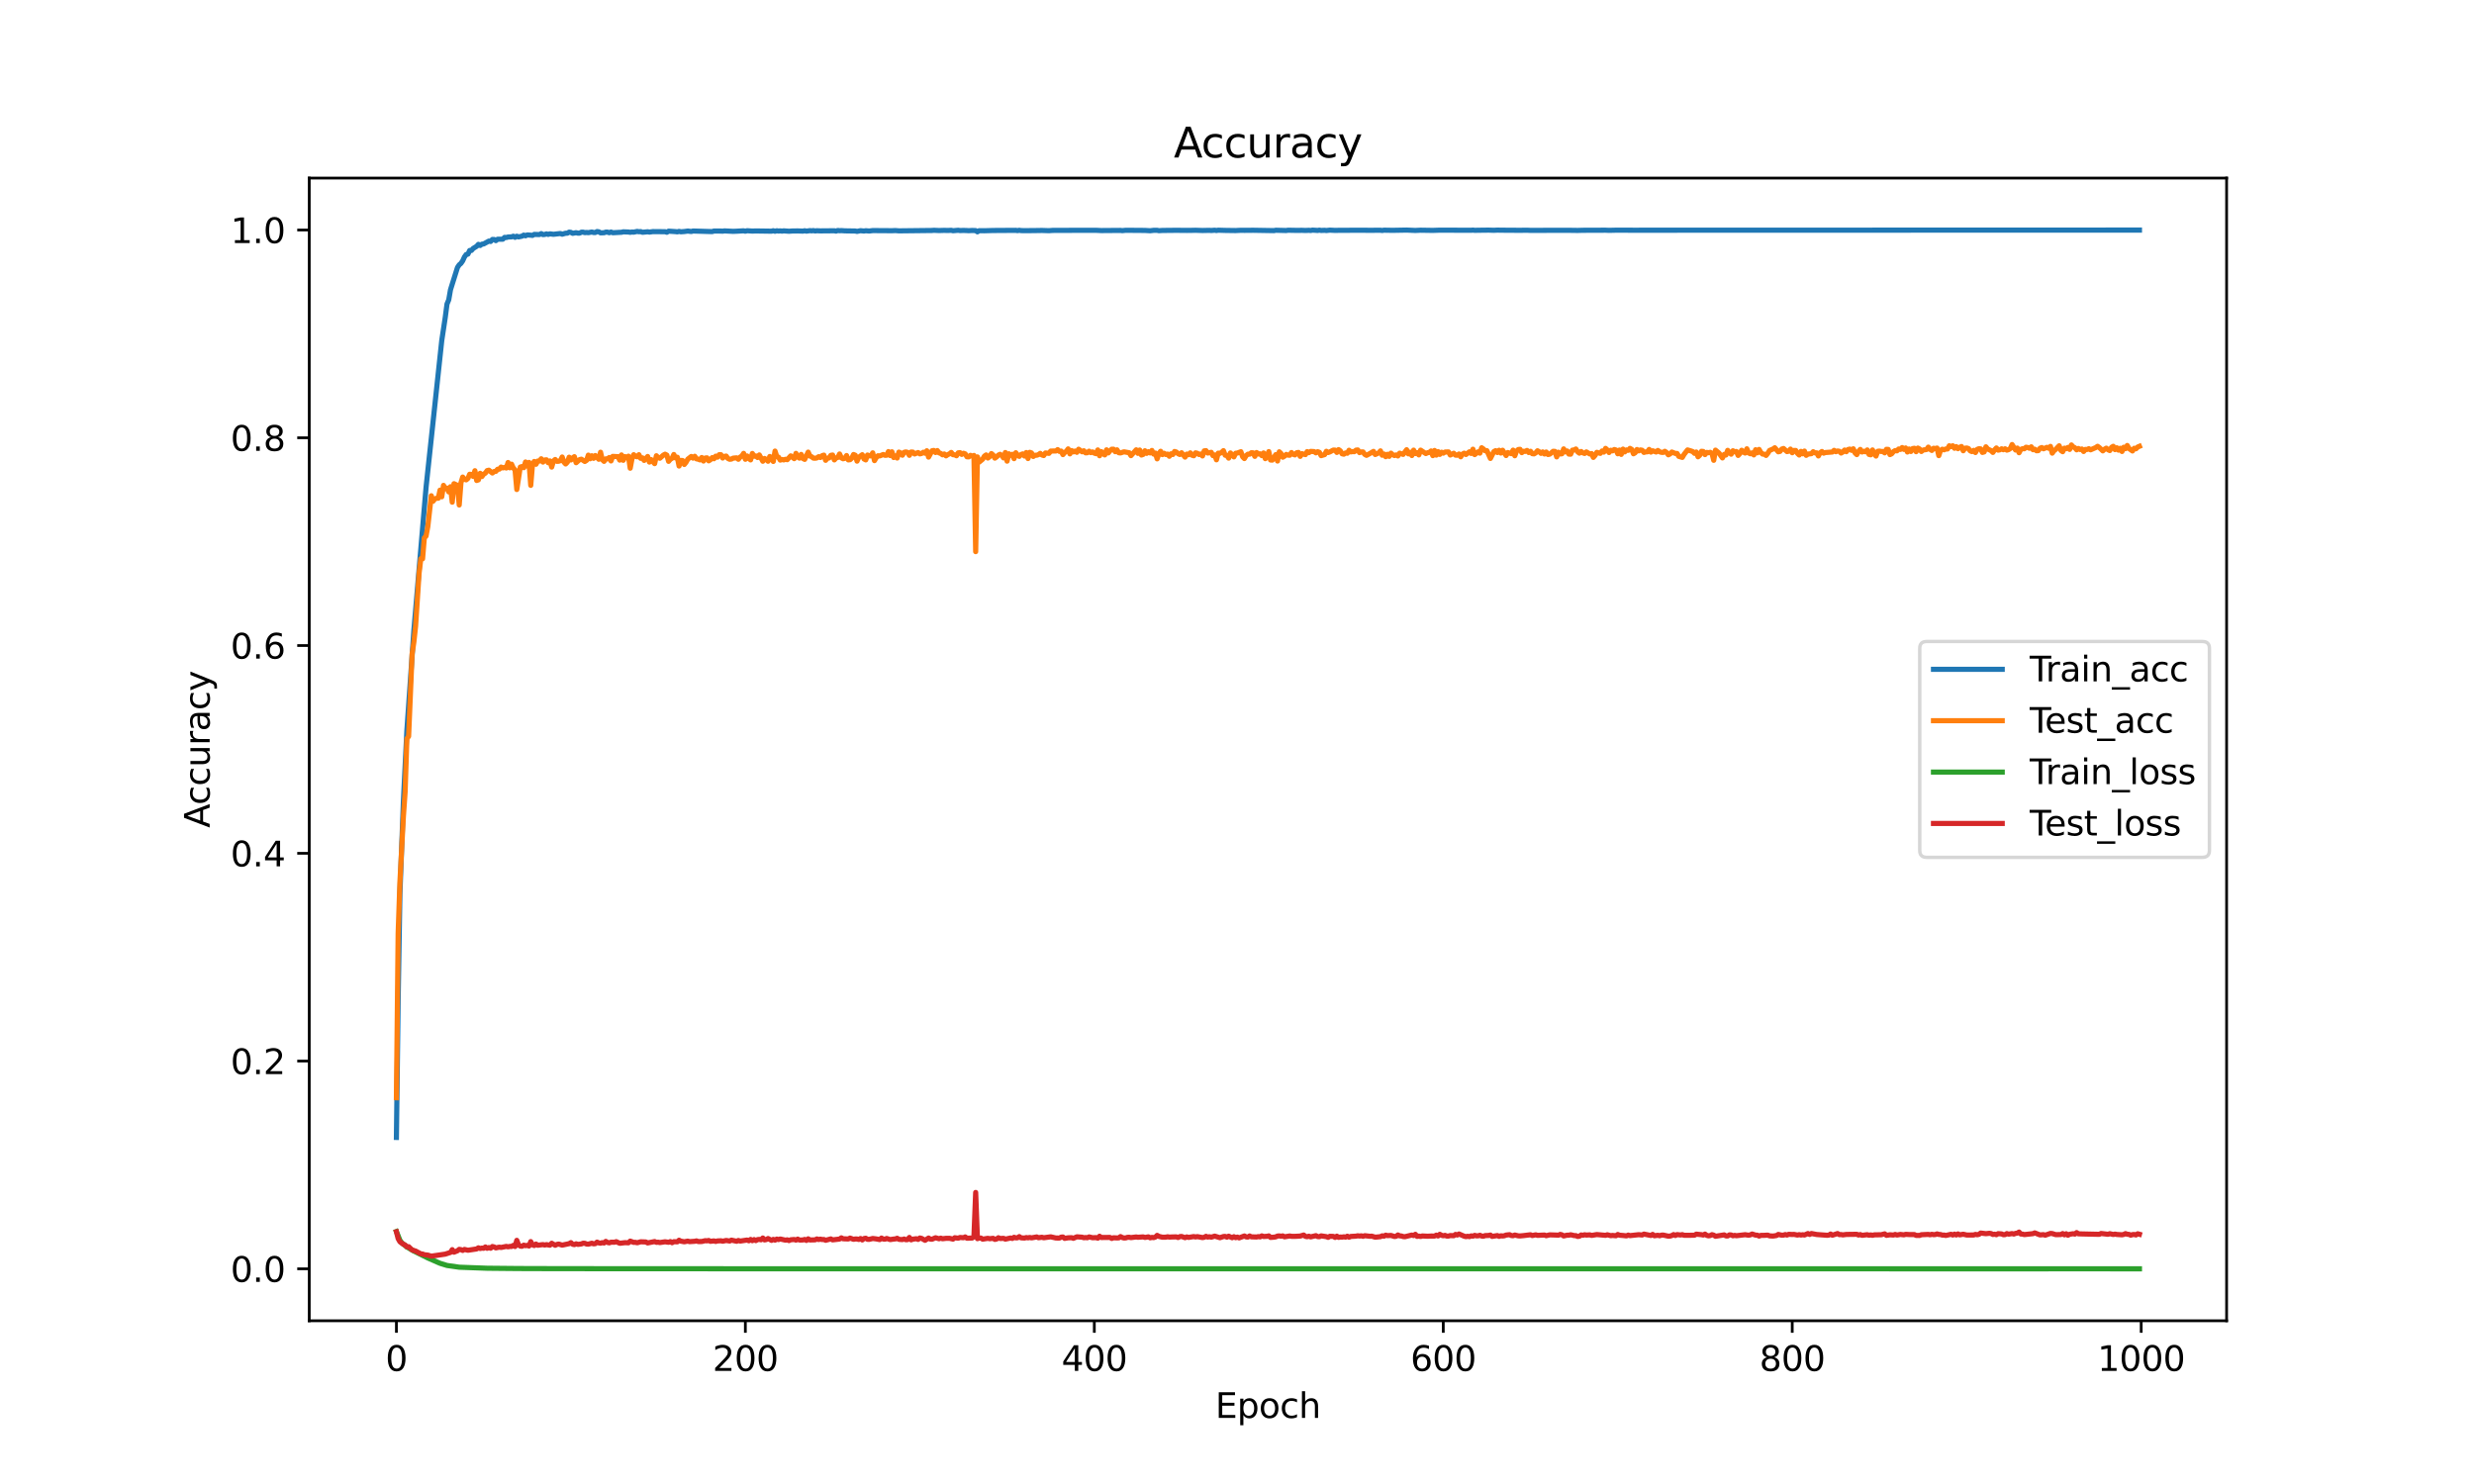 <?xml version="1.0" encoding="utf-8" standalone="no"?>
<!DOCTYPE svg PUBLIC "-//W3C//DTD SVG 1.1//EN"
  "http://www.w3.org/Graphics/SVG/1.1/DTD/svg11.dtd">
<svg xmlns:xlink="http://www.w3.org/1999/xlink" width="720pt" height="432pt" viewBox="0 0 720 432" xmlns="http://www.w3.org/2000/svg" version="1.1">
 <defs>
  <style type="text/css">*{stroke-linejoin: round; stroke-linecap: butt}</style>
 </defs>
 <g id="figure_1">
  <g id="patch_1">
   <path d="M 0 432 
L 720 432 
L 720 0 
L 0 0 
z
" style="fill: #ffffff"/>
  </g>
  <g id="axes_1">
   <g id="patch_2">
    <path d="M 90 384.48 
L 648 384.48 
L 648 51.84 
L 90 51.84 
z
" style="fill: #ffffff"/>
   </g>
   <g id="matplotlib.axis_1">
    <g id="xtick_1">
     <g id="line2d_1">
      <defs>
       <path id="mebfd108ce3" d="M 0 0 
L 0 3.5 
" style="stroke: #000000; stroke-width: 0.8"/>
      </defs>
      <g>
       <use xlink:href="#mebfd108ce3" x="115.364" y="384.48" style="stroke: #000000; stroke-width: 0.8"/>
      </g>
     </g>
     <g id="text_1">
      <!-- 0 -->
      <g transform="translate(112.182 399.078) scale(0.1 -0.1)">
       <defs>
        <path id="DejaVuSans-30" d="M 2034 4250 
Q 1547 4250 1301 3770 
Q 1056 3291 1056 2328 
Q 1056 1369 1301 889 
Q 1547 409 2034 409 
Q 2525 409 2770 889 
Q 3016 1369 3016 2328 
Q 3016 3291 2770 3770 
Q 2525 4250 2034 4250 
z
M 2034 4750 
Q 2819 4750 3233 4129 
Q 3647 3509 3647 2328 
Q 3647 1150 3233 529 
Q 2819 -91 2034 -91 
Q 1250 -91 836 529 
Q 422 1150 422 2328 
Q 422 3509 836 4129 
Q 1250 4750 2034 4750 
z
" transform="scale(0.016)"/>
       </defs>
       <use xlink:href="#DejaVuSans-30"/>
      </g>
     </g>
    </g>
    <g id="xtick_2">
     <g id="line2d_2">
      <g>
       <use xlink:href="#mebfd108ce3" x="216.92" y="384.48" style="stroke: #000000; stroke-width: 0.8"/>
      </g>
     </g>
     <g id="text_2">
      <!-- 200 -->
      <g transform="translate(207.376 399.078) scale(0.1 -0.1)">
       <defs>
        <path id="DejaVuSans-32" d="M 1228 531 
L 3431 531 
L 3431 0 
L 469 0 
L 469 531 
Q 828 903 1448 1529 
Q 2069 2156 2228 2338 
Q 2531 2678 2651 2914 
Q 2772 3150 2772 3378 
Q 2772 3750 2511 3984 
Q 2250 4219 1831 4219 
Q 1534 4219 1204 4116 
Q 875 4013 500 3803 
L 500 4441 
Q 881 4594 1212 4672 
Q 1544 4750 1819 4750 
Q 2544 4750 2975 4387 
Q 3406 4025 3406 3419 
Q 3406 3131 3298 2873 
Q 3191 2616 2906 2266 
Q 2828 2175 2409 1742 
Q 1991 1309 1228 531 
z
" transform="scale(0.016)"/>
       </defs>
       <use xlink:href="#DejaVuSans-32"/>
       <use xlink:href="#DejaVuSans-30" x="63.623"/>
       <use xlink:href="#DejaVuSans-30" x="127.246"/>
      </g>
     </g>
    </g>
    <g id="xtick_3">
     <g id="line2d_3">
      <g>
       <use xlink:href="#mebfd108ce3" x="318.476" y="384.48" style="stroke: #000000; stroke-width: 0.8"/>
      </g>
     </g>
     <g id="text_3">
      <!-- 400 -->
      <g transform="translate(308.932 399.078) scale(0.1 -0.1)">
       <defs>
        <path id="DejaVuSans-34" d="M 2419 4116 
L 825 1625 
L 2419 1625 
L 2419 4116 
z
M 2253 4666 
L 3047 4666 
L 3047 1625 
L 3713 1625 
L 3713 1100 
L 3047 1100 
L 3047 0 
L 2419 0 
L 2419 1100 
L 313 1100 
L 313 1709 
L 2253 4666 
z
" transform="scale(0.016)"/>
       </defs>
       <use xlink:href="#DejaVuSans-34"/>
       <use xlink:href="#DejaVuSans-30" x="63.623"/>
       <use xlink:href="#DejaVuSans-30" x="127.246"/>
      </g>
     </g>
    </g>
    <g id="xtick_4">
     <g id="line2d_4">
      <g>
       <use xlink:href="#mebfd108ce3" x="420.032" y="384.48" style="stroke: #000000; stroke-width: 0.8"/>
      </g>
     </g>
     <g id="text_4">
      <!-- 600 -->
      <g transform="translate(410.488 399.078) scale(0.1 -0.1)">
       <defs>
        <path id="DejaVuSans-36" d="M 2113 2584 
Q 1688 2584 1439 2293 
Q 1191 2003 1191 1497 
Q 1191 994 1439 701 
Q 1688 409 2113 409 
Q 2538 409 2786 701 
Q 3034 994 3034 1497 
Q 3034 2003 2786 2293 
Q 2538 2584 2113 2584 
z
M 3366 4563 
L 3366 3988 
Q 3128 4100 2886 4159 
Q 2644 4219 2406 4219 
Q 1781 4219 1451 3797 
Q 1122 3375 1075 2522 
Q 1259 2794 1537 2939 
Q 1816 3084 2150 3084 
Q 2853 3084 3261 2657 
Q 3669 2231 3669 1497 
Q 3669 778 3244 343 
Q 2819 -91 2113 -91 
Q 1303 -91 875 529 
Q 447 1150 447 2328 
Q 447 3434 972 4092 
Q 1497 4750 2381 4750 
Q 2619 4750 2861 4703 
Q 3103 4656 3366 4563 
z
" transform="scale(0.016)"/>
       </defs>
       <use xlink:href="#DejaVuSans-36"/>
       <use xlink:href="#DejaVuSans-30" x="63.623"/>
       <use xlink:href="#DejaVuSans-30" x="127.246"/>
      </g>
     </g>
    </g>
    <g id="xtick_5">
     <g id="line2d_5">
      <g>
       <use xlink:href="#mebfd108ce3" x="521.588" y="384.48" style="stroke: #000000; stroke-width: 0.8"/>
      </g>
     </g>
     <g id="text_5">
      <!-- 800 -->
      <g transform="translate(512.044 399.078) scale(0.1 -0.1)">
       <defs>
        <path id="DejaVuSans-38" d="M 2034 2216 
Q 1584 2216 1326 1975 
Q 1069 1734 1069 1313 
Q 1069 891 1326 650 
Q 1584 409 2034 409 
Q 2484 409 2743 651 
Q 3003 894 3003 1313 
Q 3003 1734 2745 1975 
Q 2488 2216 2034 2216 
z
M 1403 2484 
Q 997 2584 770 2862 
Q 544 3141 544 3541 
Q 544 4100 942 4425 
Q 1341 4750 2034 4750 
Q 2731 4750 3128 4425 
Q 3525 4100 3525 3541 
Q 3525 3141 3298 2862 
Q 3072 2584 2669 2484 
Q 3125 2378 3379 2068 
Q 3634 1759 3634 1313 
Q 3634 634 3220 271 
Q 2806 -91 2034 -91 
Q 1263 -91 848 271 
Q 434 634 434 1313 
Q 434 1759 690 2068 
Q 947 2378 1403 2484 
z
M 1172 3481 
Q 1172 3119 1398 2916 
Q 1625 2713 2034 2713 
Q 2441 2713 2670 2916 
Q 2900 3119 2900 3481 
Q 2900 3844 2670 4047 
Q 2441 4250 2034 4250 
Q 1625 4250 1398 4047 
Q 1172 3844 1172 3481 
z
" transform="scale(0.016)"/>
       </defs>
       <use xlink:href="#DejaVuSans-38"/>
       <use xlink:href="#DejaVuSans-30" x="63.623"/>
       <use xlink:href="#DejaVuSans-30" x="127.246"/>
      </g>
     </g>
    </g>
    <g id="xtick_6">
     <g id="line2d_6">
      <g>
       <use xlink:href="#mebfd108ce3" x="623.144" y="384.48" style="stroke: #000000; stroke-width: 0.8"/>
      </g>
     </g>
     <g id="text_6">
      <!-- 1000 -->
      <g transform="translate(610.419 399.078) scale(0.1 -0.1)">
       <defs>
        <path id="DejaVuSans-31" d="M 794 531 
L 1825 531 
L 1825 4091 
L 703 3866 
L 703 4441 
L 1819 4666 
L 2450 4666 
L 2450 531 
L 3481 531 
L 3481 0 
L 794 0 
L 794 531 
z
" transform="scale(0.016)"/>
       </defs>
       <use xlink:href="#DejaVuSans-31"/>
       <use xlink:href="#DejaVuSans-30" x="63.623"/>
       <use xlink:href="#DejaVuSans-30" x="127.246"/>
       <use xlink:href="#DejaVuSans-30" x="190.869"/>
      </g>
     </g>
    </g>
    <g id="text_7">
     <!-- Epoch -->
     <g transform="translate(353.689 412.757) scale(0.1 -0.1)">
      <defs>
       <path id="DejaVuSans-45" d="M 628 4666 
L 3578 4666 
L 3578 4134 
L 1259 4134 
L 1259 2753 
L 3481 2753 
L 3481 2222 
L 1259 2222 
L 1259 531 
L 3634 531 
L 3634 0 
L 628 0 
L 628 4666 
z
" transform="scale(0.016)"/>
       <path id="DejaVuSans-70" d="M 1159 525 
L 1159 -1331 
L 581 -1331 
L 581 3500 
L 1159 3500 
L 1159 2969 
Q 1341 3281 1617 3432 
Q 1894 3584 2278 3584 
Q 2916 3584 3314 3078 
Q 3713 2572 3713 1747 
Q 3713 922 3314 415 
Q 2916 -91 2278 -91 
Q 1894 -91 1617 61 
Q 1341 213 1159 525 
z
M 3116 1747 
Q 3116 2381 2855 2742 
Q 2594 3103 2138 3103 
Q 1681 3103 1420 2742 
Q 1159 2381 1159 1747 
Q 1159 1113 1420 752 
Q 1681 391 2138 391 
Q 2594 391 2855 752 
Q 3116 1113 3116 1747 
z
" transform="scale(0.016)"/>
       <path id="DejaVuSans-6f" d="M 1959 3097 
Q 1497 3097 1228 2736 
Q 959 2375 959 1747 
Q 959 1119 1226 758 
Q 1494 397 1959 397 
Q 2419 397 2687 759 
Q 2956 1122 2956 1747 
Q 2956 2369 2687 2733 
Q 2419 3097 1959 3097 
z
M 1959 3584 
Q 2709 3584 3137 3096 
Q 3566 2609 3566 1747 
Q 3566 888 3137 398 
Q 2709 -91 1959 -91 
Q 1206 -91 779 398 
Q 353 888 353 1747 
Q 353 2609 779 3096 
Q 1206 3584 1959 3584 
z
" transform="scale(0.016)"/>
       <path id="DejaVuSans-63" d="M 3122 3366 
L 3122 2828 
Q 2878 2963 2633 3030 
Q 2388 3097 2138 3097 
Q 1578 3097 1268 2742 
Q 959 2388 959 1747 
Q 959 1106 1268 751 
Q 1578 397 2138 397 
Q 2388 397 2633 464 
Q 2878 531 3122 666 
L 3122 134 
Q 2881 22 2623 -34 
Q 2366 -91 2075 -91 
Q 1284 -91 818 406 
Q 353 903 353 1747 
Q 353 2603 823 3093 
Q 1294 3584 2113 3584 
Q 2378 3584 2631 3529 
Q 2884 3475 3122 3366 
z
" transform="scale(0.016)"/>
       <path id="DejaVuSans-68" d="M 3513 2113 
L 3513 0 
L 2938 0 
L 2938 2094 
Q 2938 2591 2744 2837 
Q 2550 3084 2163 3084 
Q 1697 3084 1428 2787 
Q 1159 2491 1159 1978 
L 1159 0 
L 581 0 
L 581 4863 
L 1159 4863 
L 1159 2956 
Q 1366 3272 1645 3428 
Q 1925 3584 2291 3584 
Q 2894 3584 3203 3211 
Q 3513 2838 3513 2113 
z
" transform="scale(0.016)"/>
      </defs>
      <use xlink:href="#DejaVuSans-45"/>
      <use xlink:href="#DejaVuSans-70" x="63.184"/>
      <use xlink:href="#DejaVuSans-6f" x="126.66"/>
      <use xlink:href="#DejaVuSans-63" x="187.842"/>
      <use xlink:href="#DejaVuSans-68" x="242.822"/>
     </g>
    </g>
   </g>
   <g id="matplotlib.axis_2">
    <g id="ytick_1">
     <g id="line2d_7">
      <defs>
       <path id="m1e5acb8c6d" d="M 0 0 
L -3.5 0 
" style="stroke: #000000; stroke-width: 0.8"/>
      </defs>
      <g>
       <use xlink:href="#m1e5acb8c6d" x="90" y="369.361" style="stroke: #000000; stroke-width: 0.8"/>
      </g>
     </g>
     <g id="text_8">
      <!-- 0.0 -->
      <g transform="translate(67.097 373.16) scale(0.1 -0.1)">
       <defs>
        <path id="DejaVuSans-2e" d="M 684 794 
L 1344 794 
L 1344 0 
L 684 0 
L 684 794 
z
" transform="scale(0.016)"/>
       </defs>
       <use xlink:href="#DejaVuSans-30"/>
       <use xlink:href="#DejaVuSans-2e" x="63.623"/>
       <use xlink:href="#DejaVuSans-30" x="95.41"/>
      </g>
     </g>
    </g>
    <g id="ytick_2">
     <g id="line2d_8">
      <g>
       <use xlink:href="#m1e5acb8c6d" x="90" y="308.88" style="stroke: #000000; stroke-width: 0.8"/>
      </g>
     </g>
     <g id="text_9">
      <!-- 0.2 -->
      <g transform="translate(67.097 312.68) scale(0.1 -0.1)">
       <use xlink:href="#DejaVuSans-30"/>
       <use xlink:href="#DejaVuSans-2e" x="63.623"/>
       <use xlink:href="#DejaVuSans-32" x="95.41"/>
      </g>
     </g>
    </g>
    <g id="ytick_3">
     <g id="line2d_9">
      <g>
       <use xlink:href="#m1e5acb8c6d" x="90" y="248.4" style="stroke: #000000; stroke-width: 0.8"/>
      </g>
     </g>
     <g id="text_10">
      <!-- 0.4 -->
      <g transform="translate(67.097 252.2) scale(0.1 -0.1)">
       <use xlink:href="#DejaVuSans-30"/>
       <use xlink:href="#DejaVuSans-2e" x="63.623"/>
       <use xlink:href="#DejaVuSans-34" x="95.41"/>
      </g>
     </g>
    </g>
    <g id="ytick_4">
     <g id="line2d_10">
      <g>
       <use xlink:href="#m1e5acb8c6d" x="90" y="187.92" style="stroke: #000000; stroke-width: 0.8"/>
      </g>
     </g>
     <g id="text_11">
      <!-- 0.6 -->
      <g transform="translate(67.097 191.719) scale(0.1 -0.1)">
       <use xlink:href="#DejaVuSans-30"/>
       <use xlink:href="#DejaVuSans-2e" x="63.623"/>
       <use xlink:href="#DejaVuSans-36" x="95.41"/>
      </g>
     </g>
    </g>
    <g id="ytick_5">
     <g id="line2d_11">
      <g>
       <use xlink:href="#m1e5acb8c6d" x="90" y="127.44" style="stroke: #000000; stroke-width: 0.8"/>
      </g>
     </g>
     <g id="text_12">
      <!-- 0.8 -->
      <g transform="translate(67.097 131.239) scale(0.1 -0.1)">
       <use xlink:href="#DejaVuSans-30"/>
       <use xlink:href="#DejaVuSans-2e" x="63.623"/>
       <use xlink:href="#DejaVuSans-38" x="95.41"/>
      </g>
     </g>
    </g>
    <g id="ytick_6">
     <g id="line2d_12">
      <g>
       <use xlink:href="#m1e5acb8c6d" x="90" y="66.96" style="stroke: #000000; stroke-width: 0.8"/>
      </g>
     </g>
     <g id="text_13">
      <!-- 1.0 -->
      <g transform="translate(67.097 70.759) scale(0.1 -0.1)">
       <use xlink:href="#DejaVuSans-31"/>
       <use xlink:href="#DejaVuSans-2e" x="63.623"/>
       <use xlink:href="#DejaVuSans-30" x="95.41"/>
      </g>
     </g>
    </g>
    <g id="text_14">
     <!-- Accuracy -->
     <g transform="translate(61.017 240.988) rotate(-90) scale(0.1 -0.1)">
      <defs>
       <path id="DejaVuSans-41" d="M 2188 4044 
L 1331 1722 
L 3047 1722 
L 2188 4044 
z
M 1831 4666 
L 2547 4666 
L 4325 0 
L 3669 0 
L 3244 1197 
L 1141 1197 
L 716 0 
L 50 0 
L 1831 4666 
z
" transform="scale(0.016)"/>
       <path id="DejaVuSans-75" d="M 544 1381 
L 544 3500 
L 1119 3500 
L 1119 1403 
Q 1119 906 1312 657 
Q 1506 409 1894 409 
Q 2359 409 2629 706 
Q 2900 1003 2900 1516 
L 2900 3500 
L 3475 3500 
L 3475 0 
L 2900 0 
L 2900 538 
Q 2691 219 2414 64 
Q 2138 -91 1772 -91 
Q 1169 -91 856 284 
Q 544 659 544 1381 
z
M 1991 3584 
L 1991 3584 
z
" transform="scale(0.016)"/>
       <path id="DejaVuSans-72" d="M 2631 2963 
Q 2534 3019 2420 3045 
Q 2306 3072 2169 3072 
Q 1681 3072 1420 2755 
Q 1159 2438 1159 1844 
L 1159 0 
L 581 0 
L 581 3500 
L 1159 3500 
L 1159 2956 
Q 1341 3275 1631 3429 
Q 1922 3584 2338 3584 
Q 2397 3584 2469 3576 
Q 2541 3569 2628 3553 
L 2631 2963 
z
" transform="scale(0.016)"/>
       <path id="DejaVuSans-61" d="M 2194 1759 
Q 1497 1759 1228 1600 
Q 959 1441 959 1056 
Q 959 750 1161 570 
Q 1363 391 1709 391 
Q 2188 391 2477 730 
Q 2766 1069 2766 1631 
L 2766 1759 
L 2194 1759 
z
M 3341 1997 
L 3341 0 
L 2766 0 
L 2766 531 
Q 2569 213 2275 61 
Q 1981 -91 1556 -91 
Q 1019 -91 701 211 
Q 384 513 384 1019 
Q 384 1609 779 1909 
Q 1175 2209 1959 2209 
L 2766 2209 
L 2766 2266 
Q 2766 2663 2505 2880 
Q 2244 3097 1772 3097 
Q 1472 3097 1187 3025 
Q 903 2953 641 2809 
L 641 3341 
Q 956 3463 1253 3523 
Q 1550 3584 1831 3584 
Q 2591 3584 2966 3190 
Q 3341 2797 3341 1997 
z
" transform="scale(0.016)"/>
       <path id="DejaVuSans-79" d="M 2059 -325 
Q 1816 -950 1584 -1140 
Q 1353 -1331 966 -1331 
L 506 -1331 
L 506 -850 
L 844 -850 
Q 1081 -850 1212 -737 
Q 1344 -625 1503 -206 
L 1606 56 
L 191 3500 
L 800 3500 
L 1894 763 
L 2988 3500 
L 3597 3500 
L 2059 -325 
z
" transform="scale(0.016)"/>
      </defs>
      <use xlink:href="#DejaVuSans-41"/>
      <use xlink:href="#DejaVuSans-63" x="66.658"/>
      <use xlink:href="#DejaVuSans-63" x="121.639"/>
      <use xlink:href="#DejaVuSans-75" x="176.619"/>
      <use xlink:href="#DejaVuSans-72" x="239.998"/>
      <use xlink:href="#DejaVuSans-61" x="281.111"/>
      <use xlink:href="#DejaVuSans-63" x="342.391"/>
      <use xlink:href="#DejaVuSans-79" x="397.371"/>
     </g>
    </g>
   </g>
   <g id="line2d_13">
    <path d="M 115.364 331.113 
L 115.871 291.377 
L 116.379 260.4 
L 117.395 233.329 
L 118.41 212.693 
L 120.441 183.602 
L 123.996 141.853 
L 128.566 99.105 
L 129.581 92.404 
L 130.089 88.497 
L 130.597 87.275 
L 131.105 84.342 
L 133.136 77.865 
L 133.644 77.103 
L 134.152 76.667 
L 134.659 75.923 
L 135.167 74.798 
L 135.675 74.097 
L 136.183 73.976 
L 136.69 72.911 
L 137.198 72.905 
L 137.706 72.325 
L 138.722 71.702 
L 139.229 71.133 
L 139.737 71.46 
L 140.245 71.073 
L 140.753 71.018 
L 141.768 70.462 
L 142.276 70.184 
L 142.784 70.299 
L 143.292 69.706 
L 143.799 69.712 
L 144.307 70.051 
L 144.815 69.645 
L 146.338 69.627 
L 146.846 69.095 
L 147.354 69.149 
L 147.862 68.992 
L 148.877 68.956 
L 149.385 68.762 
L 149.893 69.089 
L 150.4 68.762 
L 150.908 68.962 
L 151.924 68.75 
L 152.432 68.436 
L 152.939 68.647 
L 153.447 68.387 
L 154.463 68.466 
L 154.971 68.532 
L 155.478 68.236 
L 157.002 68.285 
L 157.509 68.006 
L 158.017 68.291 
L 158.525 68.248 
L 159.033 68.085 
L 159.541 68.236 
L 160.048 68.073 
L 161.064 68.206 
L 163.095 67.976 
L 163.603 68.176 
L 164.618 67.891 
L 165.126 67.885 
L 165.634 67.577 
L 166.142 67.643 
L 166.649 67.922 
L 167.665 67.734 
L 168.173 67.867 
L 168.681 67.861 
L 169.188 67.595 
L 169.696 67.583 
L 170.204 67.722 
L 170.712 67.668 
L 171.219 67.728 
L 172.235 67.541 
L 172.743 67.686 
L 173.251 67.692 
L 173.758 67.408 
L 174.266 67.48 
L 174.774 67.783 
L 175.79 67.752 
L 176.297 67.571 
L 176.805 67.577 
L 177.313 67.746 
L 177.821 67.541 
L 178.328 67.752 
L 180.36 67.637 
L 180.867 67.625 
L 181.375 67.486 
L 182.898 67.541 
L 183.406 67.631 
L 183.914 67.541 
L 184.422 67.583 
L 185.437 67.365 
L 185.945 67.462 
L 186.453 67.414 
L 186.961 67.619 
L 187.976 67.522 
L 188.484 67.468 
L 188.992 67.565 
L 190.007 67.42 
L 193.562 67.45 
L 194.07 67.613 
L 194.577 67.293 
L 196.609 67.426 
L 197.116 67.498 
L 197.624 67.347 
L 198.132 67.474 
L 199.147 67.402 
L 200.163 67.262 
L 201.179 67.389 
L 201.686 67.25 
L 207.272 67.42 
L 207.78 67.25 
L 209.811 67.268 
L 210.319 67.299 
L 210.826 67.214 
L 213.365 67.347 
L 214.381 67.305 
L 216.412 67.19 
L 216.92 67.311 
L 217.428 67.166 
L 218.951 67.268 
L 219.966 67.232 
L 224.536 67.299 
L 225.044 67.166 
L 225.552 67.323 
L 226.06 67.172 
L 226.568 67.262 
L 227.075 67.208 
L 227.583 67.281 
L 228.091 67.202 
L 229.614 67.317 
L 230.63 67.244 
L 232.153 67.226 
L 233.676 67.281 
L 234.184 67.166 
L 234.692 67.287 
L 235.708 67.141 
L 236.215 67.196 
L 236.723 67.123 
L 237.231 67.238 
L 237.739 67.166 
L 238.754 67.214 
L 242.817 67.178 
L 243.324 67.281 
L 243.832 67.087 
L 244.34 67.166 
L 244.848 67.129 
L 245.863 67.202 
L 248.91 67.25 
L 249.418 67.359 
L 250.433 67.154 
L 251.449 67.256 
L 251.957 67.166 
L 252.972 67.25 
L 253.988 67.123 
L 259.573 67.16 
L 260.589 67.117 
L 261.604 67.202 
L 271.252 67.093 
L 271.76 67.039 
L 273.283 67.111 
L 274.807 67.063 
L 275.822 67.093 
L 276.838 67.045 
L 277.346 67.166 
L 278.869 67.033 
L 279.377 67.117 
L 280.392 67.081 
L 281.408 67.117 
L 281.916 67.154 
L 282.931 67.093 
L 283.947 67.129 
L 284.455 67.486 
L 284.962 67.154 
L 286.486 67.172 
L 289.025 67.099 
L 295.626 67.057 
L 296.133 67.135 
L 296.641 67.033 
L 297.149 67.129 
L 298.165 67.141 
L 300.704 67.129 
L 303.242 67.087 
L 305.274 67.154 
L 306.289 67.075 
L 312.89 67.051 
L 318.984 67.045 
L 320.507 67.117 
L 326.093 67.075 
L 326.6 67.141 
L 327.616 67.039 
L 333.201 67.081 
L 334.725 67.172 
L 335.74 67.051 
L 336.756 67.045 
L 337.264 67.154 
L 338.279 67.087 
L 342.342 67.045 
L 345.388 67.075 
L 346.912 67.057 
L 347.927 67.033 
L 349.958 67.099 
L 351.989 67.057 
L 352.497 67.099 
L 353.513 67.02 
L 354.02 67.105 
L 354.528 67.014 
L 356.559 67.075 
L 359.606 67.117 
L 361.129 67.039 
L 362.145 67.057 
L 364.684 67.033 
L 370.777 67.135 
L 371.285 67.027 
L 374.332 67.105 
L 374.839 67.02 
L 377.378 67.069 
L 378.902 67.051 
L 379.917 67.093 
L 380.933 67.045 
L 381.441 67.099 
L 381.948 66.99 
L 382.964 67.051 
L 383.472 67.087 
L 383.98 66.996 
L 384.487 67.087 
L 385.503 67.045 
L 386.011 67.105 
L 387.026 66.996 
L 388.55 67.075 
L 389.565 67.051 
L 392.104 67.051 
L 393.627 67.02 
L 394.643 67.02 
L 399.213 67.045 
L 400.229 67.033 
L 401.752 67.027 
L 402.26 67.099 
L 402.767 67.008 
L 405.306 67.051 
L 409.369 66.978 
L 411.907 67.087 
L 413.431 67.014 
L 416.985 67.069 
L 419.016 67.002 
L 428.156 67.033 
L 428.664 66.984 
L 429.172 67.051 
L 430.188 67.027 
L 433.234 66.99 
L 434.758 67.039 
L 435.773 66.99 
L 437.296 67.014 
L 442.374 67.045 
L 444.405 67.02 
L 445.421 67.069 
L 455.069 67.039 
L 456.592 67.045 
L 459.131 67.081 
L 460.654 67.039 
L 467.256 67.014 
L 468.271 67.057 
L 470.302 67.008 
L 475.38 67.02 
L 622.636 66.978 
L 622.636 66.978 
" clip-path="url(#pdd04fb28d2)" style="fill: none; stroke: #1f77b4; stroke-width: 1.5; stroke-linecap: square"/>
   </g>
   <g id="line2d_14">
    <path d="M 115.364 319.555 
L 115.871 271.625 
L 116.379 256.807 
L 117.395 237.756 
L 117.903 230.528 
L 118.41 215.046 
L 118.918 214.35 
L 119.934 190.339 
L 120.441 186.953 
L 120.949 182.296 
L 121.965 166.873 
L 122.473 162.64 
L 122.98 162.67 
L 123.488 156.592 
L 123.996 156.047 
L 124.504 153.326 
L 125.519 144.314 
L 126.027 145.917 
L 126.535 145.251 
L 127.043 145.04 
L 127.55 145.04 
L 128.058 142.681 
L 128.566 144.616 
L 129.074 141.29 
L 129.581 142.258 
L 130.089 142.076 
L 130.597 143.195 
L 131.105 141.683 
L 131.613 146.189 
L 132.12 140.806 
L 133.136 141.29 
L 133.644 147.005 
L 134.152 140.534 
L 134.659 138.871 
L 135.167 139.506 
L 135.675 139.687 
L 136.183 139.264 
L 136.69 138.054 
L 137.198 138.115 
L 137.706 138.689 
L 138.214 137.026 
L 138.722 139.869 
L 139.229 139.687 
L 139.737 137.782 
L 140.245 138.72 
L 140.753 138.024 
L 141.26 137.722 
L 141.768 136.996 
L 142.276 136.875 
L 143.292 137.691 
L 143.799 137.268 
L 144.307 137.208 
L 144.815 136.603 
L 145.323 136.573 
L 145.83 135.968 
L 146.338 136.21 
L 146.846 136.059 
L 147.354 136.24 
L 147.862 134.637 
L 148.369 136.179 
L 148.877 135.121 
L 149.385 136.24 
L 149.893 136.784 
L 150.4 142.5 
L 151.416 135.968 
L 151.924 135.817 
L 152.432 136.149 
L 152.939 134.486 
L 153.447 135.665 
L 153.955 134.607 
L 154.463 141.29 
L 154.971 135.182 
L 155.478 134.335 
L 155.986 135.151 
L 156.494 134.214 
L 157.002 134.214 
L 157.509 133.549 
L 158.017 134.516 
L 158.525 133.911 
L 159.033 133.851 
L 159.541 134.698 
L 160.048 134.184 
L 160.556 135.968 
L 161.064 134.214 
L 161.572 133.76 
L 162.079 134.305 
L 162.587 134.274 
L 163.095 134.093 
L 163.603 133.035 
L 164.111 134.516 
L 164.618 135.061 
L 165.126 134.547 
L 165.634 133.095 
L 166.142 133.911 
L 166.649 133.307 
L 167.157 132.944 
L 167.665 134.698 
L 168.681 133.791 
L 169.188 133.67 
L 170.204 134.335 
L 170.712 134.002 
L 171.219 132.49 
L 171.727 133.549 
L 172.235 132.672 
L 172.743 133.428 
L 173.251 132.611 
L 174.266 133.7 
L 174.774 131.643 
L 175.282 133.791 
L 175.79 134.305 
L 176.297 133.579 
L 176.805 133.579 
L 177.313 133.186 
L 177.821 134.184 
L 178.328 132.853 
L 179.344 132.914 
L 179.852 132.914 
L 180.36 133.942 
L 180.867 132.43 
L 181.375 134.002 
L 181.883 132.914 
L 182.391 133.216 
L 182.898 132.793 
L 183.406 136.3 
L 183.914 133.609 
L 184.422 132.369 
L 184.93 132.823 
L 185.437 132.974 
L 185.945 132.369 
L 186.453 133.428 
L 186.961 133.276 
L 187.468 134.032 
L 188.484 132.883 
L 188.992 134.516 
L 189.5 133.791 
L 190.515 134.97 
L 191.023 132.672 
L 191.531 133.216 
L 192.038 133.397 
L 193.054 132.49 
L 193.562 132.218 
L 194.07 132.49 
L 194.577 134.305 
L 195.085 133.7 
L 195.593 133.397 
L 196.101 132.309 
L 196.609 133.307 
L 197.116 133.095 
L 197.624 135.665 
L 198.132 134.032 
L 198.64 134.063 
L 199.147 135.212 
L 199.655 134.577 
L 200.163 133.67 
L 201.179 132.883 
L 201.686 133.367 
L 202.194 132.823 
L 202.702 133.579 
L 203.21 133.67 
L 203.717 133.881 
L 204.225 133.186 
L 204.733 134.214 
L 205.241 133.337 
L 205.749 133.276 
L 206.256 134.153 
L 206.764 133.821 
L 207.272 133.216 
L 207.78 133.549 
L 208.287 132.793 
L 208.795 133.095 
L 209.303 132.369 
L 209.811 132.369 
L 210.319 133.337 
L 210.826 132.853 
L 211.334 132.762 
L 211.842 133.458 
L 212.35 133.7 
L 212.857 133.639 
L 213.365 133.367 
L 214.381 133.276 
L 214.889 133.7 
L 215.396 133.065 
L 215.904 132.762 
L 216.412 131.976 
L 216.92 133.7 
L 217.428 132.732 
L 217.935 133.488 
L 218.443 133.881 
L 218.951 132.006 
L 219.459 132.823 
L 219.966 132.732 
L 220.474 133.186 
L 220.982 132.43 
L 221.998 134.274 
L 222.505 133.458 
L 223.013 133.76 
L 223.521 134.274 
L 224.029 132.883 
L 224.536 133.307 
L 225.044 134.335 
L 225.552 131.311 
L 226.06 132.883 
L 226.568 133.095 
L 227.075 133.942 
L 227.583 133.76 
L 228.091 133.881 
L 228.599 133.7 
L 229.106 133.821 
L 230.122 132.702 
L 231.138 133.518 
L 231.645 131.976 
L 232.153 133.035 
L 232.661 133.367 
L 233.169 132.279 
L 233.676 133.458 
L 234.184 133.73 
L 235.2 131.613 
L 235.708 132.732 
L 236.215 132.974 
L 236.723 133.367 
L 237.231 133.397 
L 237.739 133.307 
L 238.247 132.944 
L 238.754 133.186 
L 239.262 132.641 
L 239.77 132.49 
L 240.278 134.002 
L 240.785 133.397 
L 241.293 133.307 
L 241.801 132.551 
L 242.309 132.46 
L 242.817 133.881 
L 243.324 133.307 
L 243.832 133.155 
L 244.34 132.158 
L 244.848 133.276 
L 245.355 133.549 
L 245.863 133.428 
L 246.371 132.611 
L 246.879 133.881 
L 247.387 133.821 
L 247.894 133.367 
L 248.402 132.309 
L 248.91 132.52 
L 249.418 134.244 
L 249.925 133.125 
L 250.941 132.369 
L 251.449 133.609 
L 251.957 133.881 
L 252.464 132.46 
L 252.972 132.702 
L 253.48 132.702 
L 253.988 131.825 
L 254.495 134.093 
L 255.003 133.216 
L 255.511 132.672 
L 256.019 132.732 
L 257.034 132.309 
L 257.542 132.551 
L 258.05 132.52 
L 258.558 131.462 
L 259.066 132.611 
L 259.573 131.523 
L 260.081 133.186 
L 260.589 132.702 
L 261.097 133.337 
L 261.604 131.613 
L 262.112 131.855 
L 262.62 132.52 
L 263.128 131.674 
L 263.636 131.553 
L 264.143 131.704 
L 264.651 132.551 
L 265.159 131.583 
L 265.667 131.613 
L 266.174 132.158 
L 267.19 131.734 
L 267.698 132.127 
L 268.206 132.006 
L 268.713 131.643 
L 269.221 131.946 
L 269.729 131.22 
L 270.237 133.065 
L 271.252 131.22 
L 271.76 131.129 
L 272.268 131.734 
L 272.776 131.16 
L 273.283 131.825 
L 273.791 132.006 
L 274.299 132.399 
L 274.807 132.158 
L 275.314 132.702 
L 275.822 132.339 
L 276.33 132.127 
L 276.838 131.704 
L 277.346 132.369 
L 277.853 132.399 
L 278.361 132.672 
L 278.869 131.825 
L 279.377 131.764 
L 279.885 132.279 
L 280.392 131.946 
L 280.9 132.127 
L 281.408 132.974 
L 281.916 133.004 
L 282.423 132.551 
L 282.931 132.793 
L 283.439 132.581 
L 283.947 160.583 
L 284.455 133.004 
L 284.962 134.516 
L 285.978 133.67 
L 286.486 132.793 
L 286.993 132.43 
L 287.501 133.337 
L 288.009 132.944 
L 288.517 132.037 
L 289.025 132.46 
L 289.532 133.367 
L 290.04 133.004 
L 290.548 132.49 
L 291.056 132.248 
L 291.563 132.611 
L 292.071 133.307 
L 292.579 131.734 
L 293.087 134.244 
L 293.595 132.097 
L 294.102 132.551 
L 294.61 132.248 
L 295.118 133.518 
L 295.626 131.795 
L 296.133 132.49 
L 296.641 132.853 
L 297.149 132.309 
L 297.657 132.127 
L 298.165 132.762 
L 298.672 131.734 
L 299.18 133.488 
L 299.688 131.674 
L 300.196 131.855 
L 300.704 132.883 
L 301.211 132.52 
L 301.719 132.52 
L 302.227 132.339 
L 302.735 131.976 
L 303.242 132.46 
L 303.75 132.611 
L 304.258 131.855 
L 305.274 131.976 
L 305.781 131.311 
L 307.305 131.281 
L 307.812 130.887 
L 308.32 131.402 
L 308.828 131.311 
L 309.336 132.339 
L 309.844 131.734 
L 310.351 131.341 
L 310.859 130.676 
L 311.367 132.127 
L 311.875 131.16 
L 312.382 131.553 
L 312.89 131.311 
L 313.398 131.674 
L 313.906 130.767 
L 314.921 131.523 
L 315.429 131.22 
L 315.937 131.825 
L 316.445 131.795 
L 316.952 131.341 
L 317.46 131.764 
L 317.968 131.553 
L 318.476 131.916 
L 318.984 132.067 
L 319.491 130.978 
L 319.999 132.672 
L 320.507 131.462 
L 321.015 132.067 
L 321.523 132.43 
L 322.03 130.948 
L 322.538 131.855 
L 323.046 131.22 
L 323.554 130.767 
L 324.061 130.767 
L 324.569 131.492 
L 325.077 130.948 
L 325.585 131.795 
L 326.093 131.855 
L 327.108 131.523 
L 328.631 131.795 
L 329.139 132.641 
L 330.663 130.948 
L 331.17 131.976 
L 331.678 131.008 
L 332.186 132.46 
L 332.694 132.279 
L 333.201 131.22 
L 333.709 131.976 
L 334.217 131.492 
L 334.725 131.855 
L 335.233 131.129 
L 335.74 132.188 
L 336.248 131.885 
L 336.756 133.579 
L 337.264 132.067 
L 337.771 131.371 
L 338.279 132.339 
L 338.787 131.946 
L 339.295 132.309 
L 339.803 132.188 
L 340.31 132.823 
L 340.818 132.097 
L 341.326 132.309 
L 341.834 131.432 
L 342.342 131.583 
L 342.849 132.067 
L 343.357 132.309 
L 343.865 131.795 
L 344.88 133.065 
L 345.388 132.188 
L 345.896 132.369 
L 346.404 131.825 
L 346.912 132.52 
L 347.419 132.672 
L 347.927 131.825 
L 348.435 131.946 
L 348.943 132.309 
L 349.45 132.158 
L 349.958 132.732 
L 350.466 131.25 
L 350.974 131.19 
L 351.482 131.885 
L 352.497 131.674 
L 353.005 132.641 
L 353.513 132.43 
L 354.02 133.851 
L 354.528 131.916 
L 355.036 131.976 
L 355.544 131.674 
L 356.052 131.19 
L 356.559 132.52 
L 357.067 132.581 
L 357.575 133.367 
L 358.083 131.855 
L 359.098 133.004 
L 359.606 131.946 
L 360.114 131.885 
L 361.129 131.492 
L 361.637 132.974 
L 362.145 133.488 
L 362.653 132.641 
L 363.161 132.218 
L 363.668 132.218 
L 364.176 131.795 
L 364.684 131.825 
L 365.192 132.853 
L 365.699 131.734 
L 366.207 132.158 
L 366.715 132.097 
L 367.223 132.641 
L 367.731 131.855 
L 368.238 133.518 
L 368.746 132.853 
L 369.254 131.462 
L 369.762 133.911 
L 370.269 133.942 
L 371.285 132.339 
L 371.793 134.214 
L 372.301 131.523 
L 372.808 132.006 
L 373.316 133.095 
L 373.824 132.793 
L 374.332 132.279 
L 374.839 132.49 
L 375.347 132.52 
L 375.855 131.734 
L 376.363 132.248 
L 376.871 132.43 
L 377.378 131.795 
L 377.886 131.704 
L 378.394 132.853 
L 378.902 132.067 
L 379.917 132.339 
L 380.425 131.462 
L 380.933 131.764 
L 381.441 131.402 
L 382.456 131.462 
L 382.964 131.825 
L 383.472 131.492 
L 383.98 131.674 
L 384.487 132.641 
L 385.503 132.339 
L 386.011 131.371 
L 386.518 131.734 
L 387.026 131.553 
L 388.042 131.008 
L 388.55 131.039 
L 389.057 131.704 
L 389.565 130.887 
L 390.073 131.25 
L 390.581 132.097 
L 391.088 132.218 
L 391.596 131.855 
L 392.104 131.946 
L 392.612 131.069 
L 393.12 131.553 
L 393.627 131.462 
L 394.135 131.492 
L 394.643 131.039 
L 395.151 130.978 
L 395.658 131.764 
L 396.166 131.553 
L 396.674 131.553 
L 397.182 132.279 
L 397.69 132.551 
L 398.705 132.006 
L 399.721 131.402 
L 400.229 132.309 
L 401.244 131.855 
L 401.752 131.25 
L 402.26 132.52 
L 402.767 132.158 
L 403.275 132.944 
L 403.783 132.248 
L 404.291 132.853 
L 404.799 131.916 
L 405.306 132.369 
L 405.814 132.611 
L 406.322 132.43 
L 406.83 132.732 
L 407.337 131.916 
L 408.353 132.279 
L 409.369 130.918 
L 409.876 132.127 
L 410.384 131.643 
L 410.892 132.611 
L 411.4 131.039 
L 411.907 132.037 
L 412.415 131.764 
L 412.923 132.43 
L 413.431 131.039 
L 414.954 132.037 
L 415.462 131.795 
L 415.97 131.704 
L 416.477 131.281 
L 416.985 132.641 
L 417.493 131.129 
L 418.001 132.49 
L 418.509 131.462 
L 419.016 132.279 
L 419.524 131.643 
L 420.032 131.916 
L 420.54 131.583 
L 421.555 131.553 
L 422.063 132.46 
L 423.079 131.946 
L 423.586 132.49 
L 424.094 132.52 
L 424.602 132.158 
L 425.11 132.974 
L 425.618 132.188 
L 426.125 131.916 
L 426.633 132.309 
L 427.649 131.523 
L 428.156 132.006 
L 428.664 130.767 
L 429.172 132.339 
L 430.188 131.523 
L 430.695 131.916 
L 431.203 130.343 
L 431.711 130.706 
L 432.219 131.22 
L 432.726 131.19 
L 433.742 133.458 
L 434.758 131.462 
L 435.265 131.19 
L 435.773 131.734 
L 436.281 131.069 
L 436.789 131.885 
L 437.296 131.069 
L 438.312 132.611 
L 438.82 131.734 
L 439.835 132.067 
L 440.343 131.039 
L 440.851 132.672 
L 441.359 131.311 
L 441.867 130.857 
L 442.374 130.797 
L 442.882 131.764 
L 443.39 131.371 
L 443.898 131.402 
L 444.405 131.129 
L 444.913 131.734 
L 445.421 131.371 
L 445.929 132.067 
L 446.437 132.127 
L 446.944 131.825 
L 447.452 131.22 
L 447.96 131.523 
L 448.468 131.976 
L 448.975 131.553 
L 449.483 132.158 
L 449.991 131.583 
L 450.499 132.309 
L 451.007 132.218 
L 452.022 131.371 
L 452.53 131.402 
L 453.038 133.004 
L 453.545 131.643 
L 454.053 132.158 
L 454.561 132.097 
L 455.069 130.676 
L 455.577 131.553 
L 456.084 131.281 
L 456.592 132.188 
L 457.1 132.218 
L 457.608 131.039 
L 458.115 130.978 
L 458.623 130.706 
L 459.131 131.523 
L 459.639 131.916 
L 460.147 131.432 
L 460.654 131.825 
L 461.162 132.006 
L 461.67 131.553 
L 462.686 132.158 
L 463.193 132.037 
L 463.701 133.155 
L 464.209 132.581 
L 464.717 131.674 
L 465.732 131.976 
L 466.24 131.281 
L 466.748 131.613 
L 467.256 130.525 
L 467.763 130.978 
L 468.271 131.734 
L 468.779 131.069 
L 469.287 131.25 
L 469.794 130.857 
L 470.302 131.008 
L 470.81 132.097 
L 471.318 131.008 
L 471.826 132.279 
L 472.333 130.736 
L 472.841 131.553 
L 473.349 130.978 
L 473.857 131.099 
L 474.364 130.525 
L 474.872 130.827 
L 475.38 132.097 
L 475.888 131.795 
L 476.396 130.857 
L 476.903 131.25 
L 477.411 130.978 
L 477.919 131.069 
L 478.427 131.704 
L 478.934 131.553 
L 479.442 131.523 
L 479.95 130.827 
L 480.458 131.613 
L 480.966 131.22 
L 481.981 131.583 
L 482.489 131.129 
L 482.997 131.523 
L 483.505 131.674 
L 484.012 131.704 
L 484.52 131.371 
L 485.028 131.734 
L 485.536 132.399 
L 486.043 132.127 
L 486.551 131.583 
L 487.567 132.006 
L 488.075 132.006 
L 488.582 132.853 
L 489.598 133.155 
L 490.106 132.279 
L 491.121 130.978 
L 492.137 131.281 
L 492.645 131.462 
L 493.152 131.976 
L 493.66 131.583 
L 494.168 132.974 
L 494.676 132.52 
L 495.183 131.371 
L 495.691 131.432 
L 496.199 132.339 
L 496.707 131.704 
L 497.215 131.795 
L 497.722 131.674 
L 498.23 131.976 
L 498.738 134.002 
L 499.246 131.039 
L 500.261 131.885 
L 501.277 133.307 
L 501.785 132.279 
L 502.292 132.46 
L 502.8 131.099 
L 503.308 131.764 
L 503.816 132.218 
L 504.324 131.22 
L 504.831 131.523 
L 505.339 131.432 
L 505.847 132.581 
L 506.355 132.037 
L 506.862 131.069 
L 507.37 131.613 
L 507.878 131.885 
L 508.386 130.646 
L 508.894 131.855 
L 509.401 132.097 
L 509.909 131.825 
L 510.417 132.43 
L 510.925 130.918 
L 511.432 131.825 
L 511.94 130.827 
L 512.448 131.704 
L 512.956 132.188 
L 513.464 132.218 
L 513.971 132.581 
L 514.479 131.946 
L 514.987 131.129 
L 516.002 130.706 
L 516.51 130.343 
L 517.526 131.523 
L 518.034 131.402 
L 518.541 130.736 
L 519.049 130.555 
L 520.065 131.462 
L 520.572 131.341 
L 521.08 130.736 
L 521.588 131.795 
L 522.096 131.129 
L 522.604 131.129 
L 523.111 131.976 
L 523.619 132.46 
L 524.127 131.402 
L 524.635 132.097 
L 525.143 131.311 
L 525.65 132.551 
L 526.158 132.188 
L 527.174 132.067 
L 527.681 131.492 
L 528.189 131.825 
L 528.697 131.825 
L 529.205 132.732 
L 529.713 131.795 
L 530.22 131.432 
L 530.728 131.916 
L 531.236 131.734 
L 533.267 131.583 
L 533.775 131.099 
L 534.283 131.492 
L 534.79 131.281 
L 535.298 131.371 
L 535.806 131.885 
L 536.314 131.583 
L 536.821 131.008 
L 537.329 131.492 
L 537.837 130.857 
L 538.345 130.736 
L 538.853 131.099 
L 539.36 130.646 
L 539.868 131.855 
L 540.376 132.339 
L 540.884 131.402 
L 541.391 130.827 
L 541.899 131.583 
L 542.407 131.371 
L 542.915 131.523 
L 543.423 130.978 
L 543.93 132.279 
L 544.438 132.399 
L 544.946 130.978 
L 545.454 132.127 
L 545.962 132.762 
L 546.469 131.371 
L 546.977 131.311 
L 547.485 131.432 
L 547.993 131.432 
L 548.5 131.825 
L 549.008 130.797 
L 549.516 130.827 
L 550.024 132.339 
L 550.532 132.097 
L 551.039 131.462 
L 551.547 131.16 
L 552.055 131.25 
L 552.563 130.706 
L 553.07 130.827 
L 553.578 130.283 
L 554.086 130.827 
L 554.594 130.404 
L 555.102 131.583 
L 555.609 130.706 
L 556.117 131.432 
L 556.625 130.585 
L 557.133 130.494 
L 557.64 131.492 
L 558.148 130.434 
L 558.656 130.706 
L 559.164 131.432 
L 559.672 131.008 
L 560.687 130.857 
L 561.195 130.162 
L 561.703 130.797 
L 562.21 131.129 
L 562.718 130.494 
L 563.226 130.585 
L 563.734 130.434 
L 564.242 132.641 
L 564.749 131.099 
L 565.257 130.767 
L 565.765 130.948 
L 566.273 130.706 
L 566.781 130.706 
L 567.288 129.769 
L 567.796 130.011 
L 568.304 129.769 
L 568.812 130.494 
L 569.319 130.011 
L 569.827 130.615 
L 570.335 130.222 
L 570.843 129.98 
L 571.351 131.22 
L 571.858 130.494 
L 572.366 130.404 
L 572.874 130.585 
L 573.382 131.25 
L 573.889 131.462 
L 574.397 131.099 
L 574.905 131.734 
L 575.413 130.827 
L 575.921 130.615 
L 576.428 130.676 
L 576.936 131.704 
L 577.444 131.553 
L 577.952 130.071 
L 578.459 130.706 
L 579.475 131.19 
L 579.983 131.704 
L 580.491 130.948 
L 580.998 130.404 
L 581.506 131.039 
L 582.014 130.948 
L 582.522 130.646 
L 583.029 130.918 
L 583.537 130.646 
L 584.045 131.039 
L 584.553 130.887 
L 585.061 130.555 
L 585.568 129.406 
L 586.584 131.008 
L 587.092 130.434 
L 587.6 131.795 
L 588.107 130.827 
L 588.615 130.615 
L 589.123 130.646 
L 589.631 130.192 
L 590.138 130.283 
L 590.646 130.494 
L 591.154 130.071 
L 591.662 130.918 
L 592.17 130.767 
L 592.677 131.22 
L 593.185 131.19 
L 593.693 130.494 
L 594.201 130.283 
L 594.708 130.646 
L 595.724 130.222 
L 596.232 130.494 
L 596.74 129.95 
L 597.247 131.916 
L 597.755 131.22 
L 598.263 130.827 
L 599.278 129.769 
L 599.786 131.129 
L 600.294 131.492 
L 600.802 130.464 
L 601.31 130.615 
L 601.817 130.252 
L 602.325 130.827 
L 602.833 129.527 
L 603.341 130.101 
L 603.848 130.343 
L 604.356 130.948 
L 604.864 130.555 
L 605.372 130.857 
L 605.88 130.706 
L 606.387 131.432 
L 606.895 130.827 
L 607.403 130.857 
L 607.911 130.615 
L 608.419 130.948 
L 609.942 130.283 
L 610.45 129.92 
L 610.957 130.283 
L 611.973 131.25 
L 612.481 130.767 
L 612.989 130.464 
L 613.496 130.918 
L 614.004 131.16 
L 614.512 130.222 
L 615.02 129.92 
L 615.527 130.887 
L 616.035 130.343 
L 616.543 131.039 
L 617.051 130.494 
L 617.559 131.432 
L 618.066 130.192 
L 618.574 130.615 
L 619.082 129.678 
L 619.59 130.555 
L 620.605 131.281 
L 621.113 130.494 
L 621.621 130.646 
L 622.129 130.131 
L 622.636 129.92 
L 622.636 129.92 
" clip-path="url(#pdd04fb28d2)" style="fill: none; stroke: #ff7f0e; stroke-width: 1.5; stroke-linecap: square"/>
   </g>
   <g id="line2d_15">
    <path d="M 115.364 358.496 
L 116.379 361.041 
L 116.887 361.749 
L 118.41 363.012 
L 120.441 364.192 
L 124.504 366.198 
L 128.058 367.755 
L 130.089 368.382 
L 133.644 368.892 
L 141.768 369.192 
L 150.4 369.275 
L 153.955 369.292 
L 162.079 369.31 
L 185.945 369.339 
L 198.64 369.334 
L 214.889 369.345 
L 237.231 369.347 
L 269.729 369.354 
L 296.133 369.353 
L 310.859 369.355 
L 586.584 369.359 
L 610.45 369.358 
L 622.636 369.36 
L 622.636 369.36 
" clip-path="url(#pdd04fb28d2)" style="fill: none; stroke: #2ca02c; stroke-width: 1.5; stroke-linecap: square"/>
   </g>
   <g id="line2d_16">
    <path d="M 115.364 358.578 
L 115.871 360.567 
L 116.379 361.469 
L 117.395 362.225 
L 117.903 362.425 
L 118.41 362.968 
L 118.918 362.912 
L 119.934 363.882 
L 120.949 364.183 
L 122.473 365.004 
L 122.98 365.05 
L 123.488 365.26 
L 124.504 365.37 
L 125.519 365.678 
L 129.581 365.081 
L 131.105 364.584 
L 131.613 363.775 
L 132.12 364.515 
L 133.136 364.105 
L 133.644 363.691 
L 134.152 363.779 
L 134.659 364.006 
L 135.167 363.715 
L 136.183 363.952 
L 138.722 363.573 
L 139.229 363.243 
L 139.737 363.447 
L 140.245 363.33 
L 140.753 363.379 
L 141.26 362.995 
L 141.768 363.387 
L 142.276 363.169 
L 142.784 363.371 
L 143.292 362.868 
L 143.799 362.993 
L 144.307 363.266 
L 145.323 363.052 
L 145.83 363.146 
L 147.354 362.832 
L 147.862 362.966 
L 148.369 362.839 
L 148.877 362.856 
L 149.385 362.533 
L 149.893 362.868 
L 150.4 361.067 
L 150.908 362.388 
L 151.416 362.754 
L 151.924 362.791 
L 152.432 362.468 
L 152.939 362.635 
L 153.447 362.528 
L 153.955 362.722 
L 154.463 361.438 
L 154.971 362.382 
L 155.478 362.581 
L 155.986 362.147 
L 156.494 362.494 
L 158.017 362.307 
L 158.525 362.432 
L 159.033 362.317 
L 160.048 362.481 
L 160.556 361.916 
L 161.572 362.504 
L 162.079 362.261 
L 162.587 362.151 
L 163.603 362.461 
L 165.634 362.036 
L 166.142 361.738 
L 166.649 362.206 
L 167.157 362.308 
L 167.665 362.078 
L 168.173 362.248 
L 169.188 362.121 
L 169.696 361.906 
L 170.204 361.933 
L 170.712 362.145 
L 171.219 362.179 
L 172.235 361.905 
L 172.743 362.087 
L 173.251 362.026 
L 173.758 361.587 
L 174.266 361.817 
L 174.774 361.908 
L 175.282 361.73 
L 175.79 361.839 
L 176.297 361.373 
L 176.805 361.688 
L 177.313 361.798 
L 177.821 361.61 
L 178.836 361.622 
L 179.344 361.455 
L 180.36 361.926 
L 181.883 361.743 
L 182.898 361.785 
L 183.406 361.292 
L 184.422 361.666 
L 184.93 361.643 
L 185.437 361.781 
L 186.453 361.49 
L 187.976 361.547 
L 188.484 361.825 
L 190.515 361.422 
L 191.023 361.654 
L 191.531 361.61 
L 192.038 361.713 
L 193.562 361.487 
L 194.577 361.64 
L 195.085 361.431 
L 195.593 361.759 
L 196.101 361.461 
L 197.116 361.503 
L 197.624 361.034 
L 198.132 361.302 
L 199.147 361.489 
L 200.163 361.291 
L 200.671 361.444 
L 202.194 361.346 
L 202.702 361.227 
L 203.21 361.415 
L 204.225 361.409 
L 205.241 361.167 
L 205.749 361.214 
L 206.256 361.109 
L 206.764 361.354 
L 207.78 361.23 
L 208.287 361.39 
L 208.795 361.243 
L 209.811 361.196 
L 210.319 361.326 
L 211.334 361.106 
L 212.35 361.27 
L 212.857 361.01 
L 214.381 361.337 
L 214.889 361.104 
L 215.396 361.284 
L 217.428 360.98 
L 217.935 361.195 
L 218.443 360.804 
L 218.951 361.168 
L 219.459 360.847 
L 219.966 361.148 
L 220.474 360.847 
L 220.982 360.803 
L 221.49 360.906 
L 221.998 360.389 
L 222.505 360.945 
L 223.013 360.839 
L 223.521 360.54 
L 224.536 361.082 
L 225.044 360.791 
L 225.552 361.01 
L 226.06 360.701 
L 226.568 360.844 
L 227.075 360.675 
L 228.599 361.017 
L 229.106 360.919 
L 229.614 361.142 
L 230.122 360.904 
L 231.138 360.821 
L 231.645 361.005 
L 232.153 360.705 
L 232.661 360.984 
L 233.676 360.959 
L 234.184 360.807 
L 234.692 361.094 
L 235.2 360.627 
L 235.708 360.958 
L 237.231 360.923 
L 237.739 360.66 
L 238.247 360.837 
L 238.754 360.717 
L 239.262 360.836 
L 239.77 360.813 
L 240.278 361.051 
L 241.801 360.653 
L 242.309 360.931 
L 244.34 360.694 
L 244.848 360.342 
L 245.355 360.611 
L 246.879 360.67 
L 247.387 360.409 
L 248.402 360.775 
L 248.91 360.669 
L 249.418 360.682 
L 249.925 360.81 
L 250.433 360.538 
L 250.941 360.95 
L 251.449 360.538 
L 251.957 360.458 
L 252.464 360.771 
L 252.972 360.781 
L 253.988 360.526 
L 255.003 360.651 
L 256.019 360.85 
L 256.527 360.406 
L 257.034 360.69 
L 257.542 360.743 
L 258.05 360.522 
L 259.066 360.85 
L 260.081 360.695 
L 260.589 360.652 
L 261.097 360.464 
L 261.604 360.782 
L 262.62 360.846 
L 263.128 360.678 
L 263.636 360.891 
L 264.143 360.848 
L 264.651 360.223 
L 265.159 360.92 
L 265.667 360.725 
L 266.682 360.593 
L 267.19 360.798 
L 267.698 360.383 
L 268.206 360.501 
L 269.221 361.059 
L 270.237 360.398 
L 270.744 360.716 
L 271.252 360.739 
L 272.268 360.316 
L 273.283 360.606 
L 273.791 360.429 
L 274.299 360.604 
L 275.314 360.481 
L 276.33 360.474 
L 277.346 360.712 
L 277.853 360.313 
L 278.869 360.449 
L 279.377 360.229 
L 280.392 360.313 
L 280.9 360.072 
L 281.408 360.452 
L 282.931 360.393 
L 283.439 359.996 
L 283.947 347.131 
L 284.455 360.58 
L 284.962 360.394 
L 285.47 360.401 
L 285.978 360.727 
L 287.501 360.479 
L 288.009 360.597 
L 289.025 360.478 
L 289.532 360.794 
L 290.04 360.682 
L 290.548 360.313 
L 291.056 360.54 
L 292.071 360.482 
L 292.579 360.716 
L 294.102 360.388 
L 294.61 360.52 
L 295.118 360.18 
L 295.626 360.354 
L 296.133 360.33 
L 296.641 359.981 
L 297.149 360.34 
L 298.165 360.402 
L 298.672 360.257 
L 299.18 360.34 
L 299.688 360.231 
L 300.196 360.348 
L 301.719 360.076 
L 302.227 360.305 
L 303.242 360.169 
L 303.75 360.319 
L 305.781 360.045 
L 307.305 360.389 
L 308.32 360.4 
L 308.828 360.138 
L 309.336 360.092 
L 309.844 360.499 
L 310.859 360.327 
L 311.875 360.296 
L 312.382 360.478 
L 313.398 360.037 
L 314.414 360.117 
L 314.921 360.148 
L 315.429 360.313 
L 315.937 360.254 
L 316.445 360.313 
L 316.952 360.069 
L 317.968 360.308 
L 318.984 360.272 
L 319.491 360.435 
L 319.999 359.874 
L 320.507 360.244 
L 323.046 360.215 
L 323.554 360.519 
L 324.061 360.317 
L 325.077 360.373 
L 325.585 360.345 
L 326.093 359.976 
L 326.6 360.248 
L 327.108 360.385 
L 327.616 360.36 
L 328.124 360.197 
L 328.631 360.172 
L 329.139 360.271 
L 330.663 360.084 
L 331.17 360.171 
L 332.694 360.065 
L 333.201 360.229 
L 334.217 360.052 
L 334.725 360.333 
L 335.233 360.211 
L 335.74 360.275 
L 336.248 360.115 
L 336.756 359.621 
L 337.264 359.913 
L 338.279 360.159 
L 339.295 360.142 
L 339.803 360.031 
L 340.31 360.123 
L 341.326 360.075 
L 342.342 360.059 
L 342.849 360.247 
L 343.357 359.991 
L 343.865 359.935 
L 344.88 360.295 
L 345.388 360.07 
L 345.896 360.216 
L 347.419 359.97 
L 347.927 360.092 
L 348.435 359.983 
L 349.958 360.263 
L 350.466 360.177 
L 350.974 359.898 
L 351.482 360.12 
L 351.989 360.017 
L 352.497 360.155 
L 353.513 359.844 
L 355.036 360.3 
L 356.052 359.959 
L 356.559 359.92 
L 357.067 360.148 
L 357.575 359.859 
L 358.591 360.312 
L 359.098 360.009 
L 359.606 360.29 
L 360.114 360.123 
L 360.622 360.356 
L 362.145 359.793 
L 362.653 360.069 
L 363.161 360.112 
L 363.668 359.795 
L 364.176 360.047 
L 365.699 360.095 
L 366.207 359.983 
L 366.715 360.064 
L 367.223 359.764 
L 367.731 359.95 
L 368.746 359.895 
L 369.254 359.77 
L 369.762 360.219 
L 370.777 360.143 
L 371.285 360.056 
L 371.793 359.82 
L 372.301 359.778 
L 372.808 359.872 
L 373.316 359.774 
L 373.824 360.042 
L 375.347 359.799 
L 375.855 359.894 
L 376.871 359.907 
L 378.394 359.823 
L 379.409 359.521 
L 379.917 359.922 
L 380.425 360.008 
L 380.933 359.869 
L 381.441 360.059 
L 382.964 359.703 
L 383.472 359.975 
L 383.98 360.011 
L 384.487 359.766 
L 386.011 359.998 
L 386.518 360.199 
L 387.026 359.891 
L 388.042 359.92 
L 388.55 360.22 
L 389.057 359.85 
L 389.565 360.204 
L 390.073 360.1 
L 390.581 360.139 
L 391.088 360.035 
L 391.596 360.137 
L 392.104 359.868 
L 392.612 360.154 
L 393.12 359.933 
L 394.643 359.849 
L 395.151 359.74 
L 395.658 359.823 
L 396.166 359.746 
L 396.674 359.893 
L 397.182 359.712 
L 398.705 359.89 
L 399.213 359.85 
L 400.229 360.154 
L 401.752 360 
L 402.26 359.75 
L 402.767 359.862 
L 403.275 359.561 
L 403.783 359.698 
L 404.799 359.639 
L 405.814 359.948 
L 406.322 359.892 
L 406.83 359.501 
L 407.337 359.762 
L 407.845 359.801 
L 408.353 359.969 
L 408.861 360.013 
L 410.892 359.523 
L 411.4 359.679 
L 411.907 359.315 
L 412.415 359.916 
L 412.923 359.837 
L 413.431 359.946 
L 413.939 359.792 
L 415.462 359.872 
L 416.477 359.817 
L 417.493 359.823 
L 418.001 359.556 
L 418.509 359.798 
L 419.016 359.313 
L 419.524 359.596 
L 420.032 359.736 
L 420.54 359.617 
L 421.048 359.831 
L 421.555 359.822 
L 422.063 359.671 
L 423.079 359.723 
L 423.586 359.341 
L 424.094 359.52 
L 424.602 359.218 
L 426.125 359.871 
L 426.633 359.99 
L 427.141 359.881 
L 427.649 359.992 
L 428.156 359.769 
L 428.664 359.85 
L 429.172 359.622 
L 429.68 359.762 
L 430.188 359.756 
L 430.695 359.593 
L 431.203 359.819 
L 431.711 359.88 
L 432.219 359.684 
L 433.234 359.652 
L 433.742 359.531 
L 434.25 359.923 
L 435.773 359.676 
L 436.281 359.912 
L 436.789 359.734 
L 437.296 359.801 
L 437.804 359.733 
L 438.312 359.533 
L 439.328 359.422 
L 439.835 359.673 
L 440.343 359.724 
L 440.851 359.524 
L 441.867 359.759 
L 442.374 359.784 
L 443.39 359.69 
L 444.913 359.503 
L 445.421 359.44 
L 445.929 359.672 
L 446.944 359.456 
L 447.452 359.616 
L 449.483 359.521 
L 449.991 359.714 
L 451.007 359.47 
L 452.022 359.503 
L 453.038 359.535 
L 453.545 359.572 
L 454.053 359.343 
L 454.561 359.458 
L 455.069 359.791 
L 456.084 359.563 
L 456.592 359.574 
L 457.1 359.436 
L 458.115 359.685 
L 458.623 359.688 
L 459.131 359.933 
L 459.639 359.876 
L 460.147 359.502 
L 460.654 359.605 
L 461.162 359.438 
L 461.67 359.537 
L 462.686 359.467 
L 463.193 359.635 
L 464.717 359.383 
L 465.732 359.473 
L 467.256 359.613 
L 467.763 359.446 
L 468.779 359.707 
L 469.287 359.639 
L 470.302 359.729 
L 470.81 359.363 
L 471.318 359.576 
L 472.333 359.652 
L 473.349 359.77 
L 473.857 359.54 
L 474.364 359.696 
L 476.903 359.419 
L 477.919 359.513 
L 478.427 359.248 
L 480.458 359.654 
L 480.966 359.341 
L 481.473 359.736 
L 482.489 359.592 
L 482.997 359.73 
L 483.505 359.556 
L 484.012 359.527 
L 485.536 359.858 
L 486.043 359.821 
L 486.551 359.672 
L 487.059 359.388 
L 487.567 359.66 
L 488.075 359.395 
L 489.09 359.515 
L 489.598 359.406 
L 490.106 359.594 
L 491.121 359.6 
L 493.152 359.572 
L 493.66 359.265 
L 495.183 359.425 
L 495.691 359.528 
L 496.199 359.248 
L 496.707 359.619 
L 497.215 359.757 
L 497.722 359.677 
L 498.23 359.414 
L 498.738 359.555 
L 499.246 359.883 
L 501.785 359.478 
L 502.292 359.777 
L 502.8 359.792 
L 503.308 359.473 
L 503.816 359.498 
L 504.324 359.737 
L 504.831 359.618 
L 505.339 359.723 
L 507.878 359.426 
L 508.894 359.578 
L 509.401 359.472 
L 509.909 359.225 
L 510.925 359.552 
L 511.432 359.558 
L 511.94 359.824 
L 512.448 359.628 
L 513.464 359.609 
L 514.479 359.553 
L 514.987 359.762 
L 516.002 359.819 
L 517.018 359.667 
L 517.526 359.345 
L 518.541 359.573 
L 519.049 359.546 
L 519.557 359.382 
L 520.065 359.529 
L 520.572 359.309 
L 521.588 359.367 
L 522.096 359.334 
L 523.111 359.531 
L 523.619 359.408 
L 524.127 359.527 
L 524.635 359.438 
L 525.143 359.519 
L 526.158 359.088 
L 526.666 359.354 
L 527.174 359.08 
L 528.697 359.369 
L 531.744 359.592 
L 532.251 359.55 
L 532.759 359.229 
L 533.267 359.574 
L 534.79 359.087 
L 535.298 359.404 
L 535.806 359.386 
L 536.314 359.483 
L 537.329 359.349 
L 540.376 359.307 
L 540.884 359.524 
L 541.391 359.384 
L 541.899 359.612 
L 543.423 359.419 
L 543.93 359.587 
L 544.438 359.482 
L 544.946 359.611 
L 545.454 359.474 
L 547.485 359.437 
L 548.5 359.18 
L 549.008 359.614 
L 550.024 359.449 
L 551.039 359.524 
L 551.547 359.346 
L 552.055 359.525 
L 553.07 359.345 
L 554.086 359.467 
L 554.594 359.321 
L 555.609 359.38 
L 557.133 359.381 
L 557.64 359.638 
L 558.656 359.645 
L 559.164 359.432 
L 561.195 359.34 
L 561.703 359.455 
L 562.21 359.304 
L 562.718 359.41 
L 563.226 359.382 
L 563.734 359.191 
L 564.242 359.35 
L 564.749 359.373 
L 565.257 359.546 
L 565.765 359.526 
L 566.273 359.65 
L 567.796 359.305 
L 568.304 359.521 
L 568.812 359.258 
L 569.319 359.508 
L 569.827 359.199 
L 570.335 359.472 
L 571.351 359.287 
L 572.366 359.515 
L 574.397 359.509 
L 574.905 359.329 
L 575.413 359.433 
L 575.921 359.332 
L 576.428 358.942 
L 577.952 359.13 
L 578.967 359.016 
L 579.475 359.093 
L 579.983 359.359 
L 580.491 359.278 
L 580.998 359.423 
L 581.506 359.12 
L 582.522 359.198 
L 583.029 359.425 
L 583.537 359.403 
L 584.045 359.1 
L 584.553 359.273 
L 585.568 359.097 
L 586.076 359.236 
L 586.584 359.044 
L 587.092 358.971 
L 587.6 358.658 
L 588.107 359.225 
L 588.615 359.251 
L 589.123 359.394 
L 591.662 359.119 
L 592.17 358.898 
L 593.693 359.493 
L 594.708 359.406 
L 595.216 359.568 
L 596.74 359.051 
L 597.247 359.096 
L 598.263 359.408 
L 599.786 359.382 
L 600.294 359.093 
L 600.802 359.467 
L 601.31 359.148 
L 601.817 359.577 
L 602.325 359.307 
L 603.341 359.14 
L 603.848 359.251 
L 604.356 358.813 
L 604.864 359.167 
L 605.88 359.204 
L 610.957 359.316 
L 611.465 359.071 
L 613.496 359.31 
L 614.004 359.13 
L 615.02 359.368 
L 615.527 359.247 
L 616.035 359.354 
L 617.051 359.417 
L 617.559 359.456 
L 618.066 359.349 
L 618.574 359.108 
L 619.082 359.298 
L 619.59 359.334 
L 620.097 359.567 
L 620.605 359.404 
L 621.113 359.36 
L 621.621 359.503 
L 622.129 359.156 
L 622.636 359.301 
L 622.636 359.301 
" clip-path="url(#pdd04fb28d2)" style="fill: none; stroke: #d62728; stroke-width: 1.5; stroke-linecap: square"/>
   </g>
   <g id="patch_3">
    <path d="M 90 384.48 
L 90 51.84 
" style="fill: none; stroke: #000000; stroke-width: 0.8; stroke-linejoin: miter; stroke-linecap: square"/>
   </g>
   <g id="patch_4">
    <path d="M 648 384.48 
L 648 51.84 
" style="fill: none; stroke: #000000; stroke-width: 0.8; stroke-linejoin: miter; stroke-linecap: square"/>
   </g>
   <g id="patch_5">
    <path d="M 90 384.48 
L 648 384.48 
" style="fill: none; stroke: #000000; stroke-width: 0.8; stroke-linejoin: miter; stroke-linecap: square"/>
   </g>
   <g id="patch_6">
    <path d="M 90 51.84 
L 648 51.84 
" style="fill: none; stroke: #000000; stroke-width: 0.8; stroke-linejoin: miter; stroke-linecap: square"/>
   </g>
   <g id="text_15">
    <!-- Accuracy -->
    <g transform="translate(341.606 45.84) scale(0.12 -0.12)">
     <use xlink:href="#DejaVuSans-41"/>
     <use xlink:href="#DejaVuSans-63" x="66.658"/>
     <use xlink:href="#DejaVuSans-63" x="121.639"/>
     <use xlink:href="#DejaVuSans-75" x="176.619"/>
     <use xlink:href="#DejaVuSans-72" x="239.998"/>
     <use xlink:href="#DejaVuSans-61" x="281.111"/>
     <use xlink:href="#DejaVuSans-63" x="342.391"/>
     <use xlink:href="#DejaVuSans-79" x="397.371"/>
    </g>
   </g>
   <g id="legend_1">
    <g id="patch_7">
     <path d="M 560.697 249.572 
L 641 249.572 
Q 643 249.572 643 247.572 
L 643 188.748 
Q 643 186.748 641 186.748 
L 560.697 186.748 
Q 558.697 186.748 558.697 188.748 
L 558.697 247.572 
Q 558.697 249.572 560.697 249.572 
z
" style="fill: #ffffff; opacity: 0.8; stroke: #cccccc; stroke-linejoin: miter"/>
    </g>
    <g id="line2d_17">
     <path d="M 562.697 194.846 
L 572.697 194.846 
L 582.697 194.846 
" style="fill: none; stroke: #1f77b4; stroke-width: 1.5; stroke-linecap: square"/>
    </g>
    <g id="text_16">
     <!-- Train_acc -->
     <g transform="translate(590.697 198.346) scale(0.1 -0.1)">
      <defs>
       <path id="DejaVuSans-54" d="M -19 4666 
L 3928 4666 
L 3928 4134 
L 2272 4134 
L 2272 0 
L 1638 0 
L 1638 4134 
L -19 4134 
L -19 4666 
z
" transform="scale(0.016)"/>
       <path id="DejaVuSans-69" d="M 603 3500 
L 1178 3500 
L 1178 0 
L 603 0 
L 603 3500 
z
M 603 4863 
L 1178 4863 
L 1178 4134 
L 603 4134 
L 603 4863 
z
" transform="scale(0.016)"/>
       <path id="DejaVuSans-6e" d="M 3513 2113 
L 3513 0 
L 2938 0 
L 2938 2094 
Q 2938 2591 2744 2837 
Q 2550 3084 2163 3084 
Q 1697 3084 1428 2787 
Q 1159 2491 1159 1978 
L 1159 0 
L 581 0 
L 581 3500 
L 1159 3500 
L 1159 2956 
Q 1366 3272 1645 3428 
Q 1925 3584 2291 3584 
Q 2894 3584 3203 3211 
Q 3513 2838 3513 2113 
z
" transform="scale(0.016)"/>
       <path id="DejaVuSans-5f" d="M 3263 -1063 
L 3263 -1509 
L -63 -1509 
L -63 -1063 
L 3263 -1063 
z
" transform="scale(0.016)"/>
      </defs>
      <use xlink:href="#DejaVuSans-54"/>
      <use xlink:href="#DejaVuSans-72" x="46.334"/>
      <use xlink:href="#DejaVuSans-61" x="87.447"/>
      <use xlink:href="#DejaVuSans-69" x="148.727"/>
      <use xlink:href="#DejaVuSans-6e" x="176.51"/>
      <use xlink:href="#DejaVuSans-5f" x="239.889"/>
      <use xlink:href="#DejaVuSans-61" x="289.889"/>
      <use xlink:href="#DejaVuSans-63" x="351.168"/>
      <use xlink:href="#DejaVuSans-63" x="406.148"/>
     </g>
    </g>
    <g id="line2d_18">
     <path d="M 562.697 209.802 
L 572.697 209.802 
L 582.697 209.802 
" style="fill: none; stroke: #ff7f0e; stroke-width: 1.5; stroke-linecap: square"/>
    </g>
    <g id="text_17">
     <!-- Test_acc -->
     <g transform="translate(590.697 213.302) scale(0.1 -0.1)">
      <defs>
       <path id="DejaVuSans-65" d="M 3597 1894 
L 3597 1613 
L 953 1613 
Q 991 1019 1311 708 
Q 1631 397 2203 397 
Q 2534 397 2845 478 
Q 3156 559 3463 722 
L 3463 178 
Q 3153 47 2828 -22 
Q 2503 -91 2169 -91 
Q 1331 -91 842 396 
Q 353 884 353 1716 
Q 353 2575 817 3079 
Q 1281 3584 2069 3584 
Q 2775 3584 3186 3129 
Q 3597 2675 3597 1894 
z
M 3022 2063 
Q 3016 2534 2758 2815 
Q 2500 3097 2075 3097 
Q 1594 3097 1305 2825 
Q 1016 2553 972 2059 
L 3022 2063 
z
" transform="scale(0.016)"/>
       <path id="DejaVuSans-73" d="M 2834 3397 
L 2834 2853 
Q 2591 2978 2328 3040 
Q 2066 3103 1784 3103 
Q 1356 3103 1142 2972 
Q 928 2841 928 2578 
Q 928 2378 1081 2264 
Q 1234 2150 1697 2047 
L 1894 2003 
Q 2506 1872 2764 1633 
Q 3022 1394 3022 966 
Q 3022 478 2636 193 
Q 2250 -91 1575 -91 
Q 1294 -91 989 -36 
Q 684 19 347 128 
L 347 722 
Q 666 556 975 473 
Q 1284 391 1588 391 
Q 1994 391 2212 530 
Q 2431 669 2431 922 
Q 2431 1156 2273 1281 
Q 2116 1406 1581 1522 
L 1381 1569 
Q 847 1681 609 1914 
Q 372 2147 372 2553 
Q 372 3047 722 3315 
Q 1072 3584 1716 3584 
Q 2034 3584 2315 3537 
Q 2597 3491 2834 3397 
z
" transform="scale(0.016)"/>
       <path id="DejaVuSans-74" d="M 1172 4494 
L 1172 3500 
L 2356 3500 
L 2356 3053 
L 1172 3053 
L 1172 1153 
Q 1172 725 1289 603 
Q 1406 481 1766 481 
L 2356 481 
L 2356 0 
L 1766 0 
Q 1100 0 847 248 
Q 594 497 594 1153 
L 594 3053 
L 172 3053 
L 172 3500 
L 594 3500 
L 594 4494 
L 1172 4494 
z
" transform="scale(0.016)"/>
      </defs>
      <use xlink:href="#DejaVuSans-54"/>
      <use xlink:href="#DejaVuSans-65" x="44.084"/>
      <use xlink:href="#DejaVuSans-73" x="105.607"/>
      <use xlink:href="#DejaVuSans-74" x="157.707"/>
      <use xlink:href="#DejaVuSans-5f" x="196.916"/>
      <use xlink:href="#DejaVuSans-61" x="246.916"/>
      <use xlink:href="#DejaVuSans-63" x="308.195"/>
      <use xlink:href="#DejaVuSans-63" x="363.176"/>
     </g>
    </g>
    <g id="line2d_19">
     <path d="M 562.697 224.758 
L 572.697 224.758 
L 582.697 224.758 
" style="fill: none; stroke: #2ca02c; stroke-width: 1.5; stroke-linecap: square"/>
    </g>
    <g id="text_18">
     <!-- Train_loss -->
     <g transform="translate(590.697 228.258) scale(0.1 -0.1)">
      <defs>
       <path id="DejaVuSans-6c" d="M 603 4863 
L 1178 4863 
L 1178 0 
L 603 0 
L 603 4863 
z
" transform="scale(0.016)"/>
      </defs>
      <use xlink:href="#DejaVuSans-54"/>
      <use xlink:href="#DejaVuSans-72" x="46.334"/>
      <use xlink:href="#DejaVuSans-61" x="87.447"/>
      <use xlink:href="#DejaVuSans-69" x="148.727"/>
      <use xlink:href="#DejaVuSans-6e" x="176.51"/>
      <use xlink:href="#DejaVuSans-5f" x="239.889"/>
      <use xlink:href="#DejaVuSans-6c" x="289.889"/>
      <use xlink:href="#DejaVuSans-6f" x="317.672"/>
      <use xlink:href="#DejaVuSans-73" x="378.854"/>
      <use xlink:href="#DejaVuSans-73" x="430.953"/>
     </g>
    </g>
    <g id="line2d_20">
     <path d="M 562.697 239.715 
L 572.697 239.715 
L 582.697 239.715 
" style="fill: none; stroke: #d62728; stroke-width: 1.5; stroke-linecap: square"/>
    </g>
    <g id="text_19">
     <!-- Test_loss -->
     <g transform="translate(590.697 243.215) scale(0.1 -0.1)">
      <use xlink:href="#DejaVuSans-54"/>
      <use xlink:href="#DejaVuSans-65" x="44.084"/>
      <use xlink:href="#DejaVuSans-73" x="105.607"/>
      <use xlink:href="#DejaVuSans-74" x="157.707"/>
      <use xlink:href="#DejaVuSans-5f" x="196.916"/>
      <use xlink:href="#DejaVuSans-6c" x="246.916"/>
      <use xlink:href="#DejaVuSans-6f" x="274.699"/>
      <use xlink:href="#DejaVuSans-73" x="335.881"/>
      <use xlink:href="#DejaVuSans-73" x="387.98"/>
     </g>
    </g>
   </g>
  </g>
 </g>
 <defs>
  <clipPath id="pdd04fb28d2">
   <rect x="90" y="51.84" width="558" height="332.64"/>
  </clipPath>
 </defs>
</svg>
